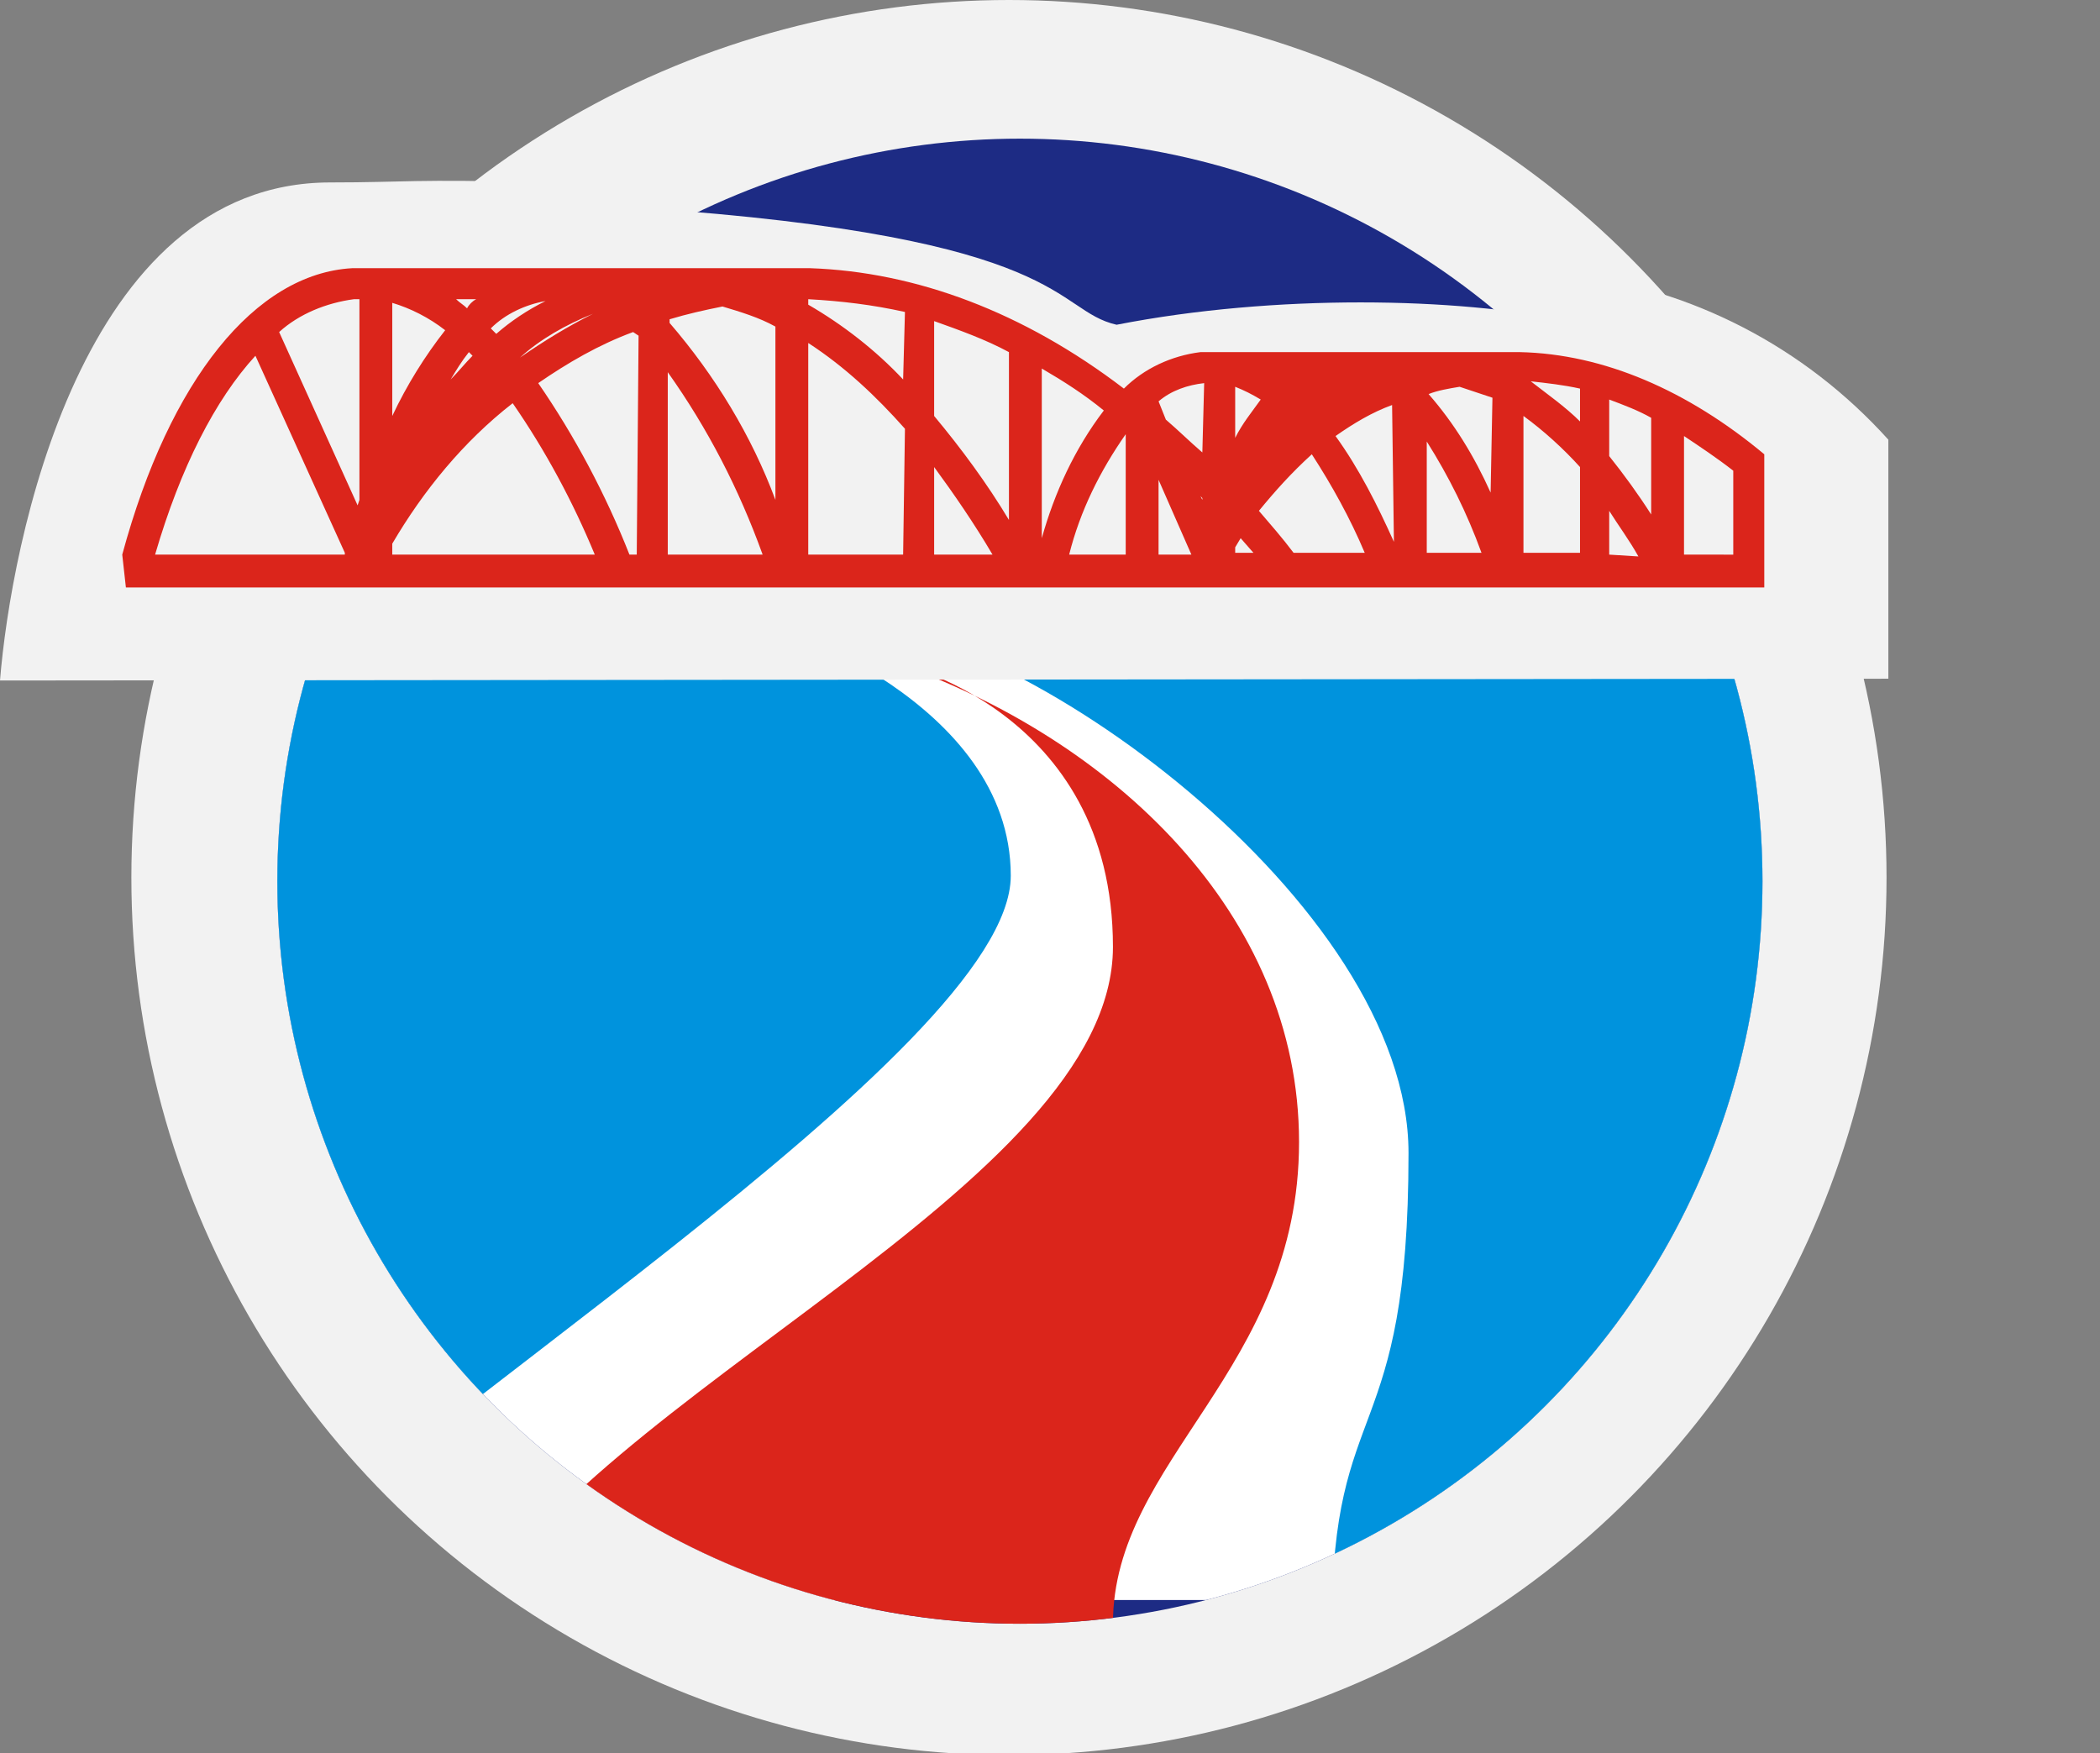 <?xml version="1.0" encoding="utf-8"?>
<!-- Generator: Adobe Illustrator 24.0.1, SVG Export Plug-In . SVG Version: 6.00 Build 0)  -->
<svg version="1.1" id="Capa_1" xmlns="http://www.w3.org/2000/svg" xmlns:xlink="http://www.w3.org/1999/xlink" x="0px" y="0px"
	 viewBox="0 0 115.1 96.1" style="enable-background:new 0 0 115.1 96.1;" xml:space="preserve">
<rect x="0" y="0" width="115.1" height="96.1" fill="#808080" stroke="none"/>
<style type="text/css">
	.st0{fill:#F2F2F2;}
	.st1{fill:#1D2B84;}
	.st2{clip-path:url(#SVGID_2_);}
	.st3{fill:#FFFFFF;}
	.st4{fill:#0093DD;}
	.st5{fill:#DB251B;}
</style>
<title>DGTSDE_Logo_v2-Curva</title>
<circle class="st0" cx="55.3" cy="48.1" r="48.1"/>
<g>
	<circle class="st1" cx="55.9" cy="48.3" r="40.7"/>
</g>
<g>
	<defs>
		<circle id="SVGID_1_" cx="55.9" cy="48.3" r="40.7"/>
	</defs>
	<clipPath id="SVGID_2_">
		<use xlink:href="#SVGID_1_"  style="overflow:visible;"/>
	</clipPath>
	<g class="st2">
		<rect x="12" y="34.2" class="st3" width="86.5" height="53.5"/>
		<path class="st4" d="M10.4,89.9C21.2,78.5,55.4,57.6,55.4,48S42.2,34.2,42.2,34.2H10.4V89.9z"/>
		<path class="st4" d="M45.5,33.9H100V89H73c0-12.6,4.2-9.6,4.2-25.8C77.2,49.5,55.7,33.9,45.5,33.9z"/>
		<path class="st5" d="M25.7,89C32.3,76.4,61,65,61,51.9S49,36.3,49,36.3c12,4.2,22.2,13.8,22.2,26.3S61,80,61,89L25.7,89z"/>
	</g>
</g>
<path class="st0" d="M0,37.3C0.6,29.9,4.4,10,18.1,10c4.2,0,4.4-0.2,11.8,0c1.4,0,3.8,1.3,5.3,1.4c23.5,1.6,22.5,5.6,26,6.4
	c8.7-1.7,18.7-1.5,24.8-0.2c0.9,0.2-3.7-3.5-3-3.3c1.5,0.4,2.5,0.6,2.9,0.7c6.8,0.8,13,4,17.6,9.1v13.1L0,37.3z"/>
<path class="st5" d="M96.7,24.9c-4.2-3.5-8.8-5.5-13.4-5.6l0,0H65.8c-1.6,0.2-3.1,0.9-4.2,2c-5.5-4.2-11.4-6.4-17.2-6.6l0,0h-25l0,0
	h-0.1C14,15,9.3,20.8,6.7,30.4l0.2,1.8h89.8L96.7,24.9z M29.9,16.5c-1,0.5-1.9,1.1-2.7,1.8L26.9,18C27.7,17.2,28.8,16.7,29.9,16.5
	L29.9,16.5z M32.5,17.2c-1.4,0.7-2.7,1.5-4,2.4C29.6,18.6,31,17.8,32.5,17.2L32.5,17.2z M26.1,16.4c-0.2,0.1-0.4,0.3-0.5,0.5
	c-0.2-0.2-0.4-0.3-0.6-0.5H26.1z M25.7,19.3l0.2,0.2c-0.4,0.4-0.8,0.9-1.2,1.3C25,20.3,25.3,19.8,25.7,19.3L25.7,19.3z M21.5,16.6
	c1,0.3,2,0.8,2.9,1.5c-1.1,1.4-2.1,3-2.9,4.7V16.6z M18.9,30.4H8.5c1.4-4.8,3.3-8.5,5.5-10.9l4.9,10.8L18.9,30.4z M19.7,27.4
	l-0.1,0.3l-4.3-9.5c1.1-1,2.6-1.6,4.1-1.8h0.3V27.4z M21.5,30.4v-0.6c1.7-2.9,3.9-5.6,6.6-7.7c1.8,2.6,3.3,5.4,4.5,8.3H21.5z
	 M34.9,30.4h-0.4c-1.3-3.3-3-6.5-5-9.4c1.6-1.1,3.3-2.1,5.2-2.8l0.3,0.2L34.9,30.4z M36.6,30.4v-10c2.2,3.1,3.9,6.4,5.2,10H36.6z
	 M42.5,27.4c-1.3-3.5-3.3-6.8-5.8-9.7v-0.2c1-0.3,1.9-0.5,2.9-0.7c1,0.3,2,0.6,2.9,1.1V27.4z M49.5,30.4h-5.2V18.8
	c2,1.3,3.7,2.9,5.3,4.7L49.5,30.4z M49.5,20.8c-1.5-1.6-3.3-3-5.2-4.1v-0.3c1.8,0.1,3.5,0.3,5.3,0.7L49.5,20.8z M51.2,30.4v-4.8
	c1.1,1.5,2.2,3.1,3.2,4.8L51.2,30.4z M55.3,28.5c-1.2-2-2.6-3.9-4.1-5.7v-5.2c1.4,0.5,2.8,1,4.1,1.7V28.5z M57.1,20.2
	c1.2,0.7,2.3,1.4,3.4,2.3c-1.6,2.1-2.7,4.5-3.4,7V20.2z M61.7,30.4h-3.1c0.6-2.4,1.7-4.6,3.1-6.6V30.4z M65.3,30.4h-1.8v-4.1
	L65.3,30.4L65.3,30.4z M65.9,27.4l-0.1-0.2l0.1,0.1V27.4z M65.9,24.8c-0.7-0.6-1.3-1.2-2-1.8l-0.4-1c0.7-0.6,1.6-0.9,2.5-1
	L65.9,24.8z M67.7,21.2c0.5,0.2,0.9,0.4,1.4,0.7c-0.5,0.7-1,1.3-1.4,2.1V21.2z M67.7,30.3V30l0.3-0.5l0.7,0.8H67.7z M70.9,30.3
	c-0.6-0.8-1.3-1.6-1.9-2.3c0.9-1.1,1.8-2.1,2.9-3.1c1.1,1.7,2.1,3.5,2.9,5.4H70.9z M76.4,29.7c-0.9-2-1.9-4-3.2-5.8
	c1-0.7,2-1.3,3.1-1.7L76.4,29.7z M78.2,30.3v-6.1c1.2,1.9,2.2,3.9,3,6.1L78.2,30.3z M81.7,27c-0.9-2-2-3.8-3.4-5.4
	c0.5-0.2,1.1-0.3,1.7-0.4c0.6,0.2,1.2,0.4,1.8,0.6L81.7,27z M86.6,30.3h-3.1v-7.5c1.1,0.8,2.2,1.8,3.1,2.8V30.3z M86.6,23.1
	c-0.8-0.8-1.8-1.5-2.7-2.2c0.9,0.1,1.8,0.2,2.7,0.4V23.1z M88.2,30.4v-2.4c0.5,0.8,1.1,1.6,1.6,2.5L88.2,30.4z M90.5,28.2
	c-0.7-1.1-1.5-2.2-2.3-3.2v-3.1c0.8,0.3,1.6,0.6,2.3,1V28.2z M92.3,30.4v-6.5c0.9,0.6,1.8,1.2,2.7,1.9v4.6L92.3,30.4z"/>
</svg>
